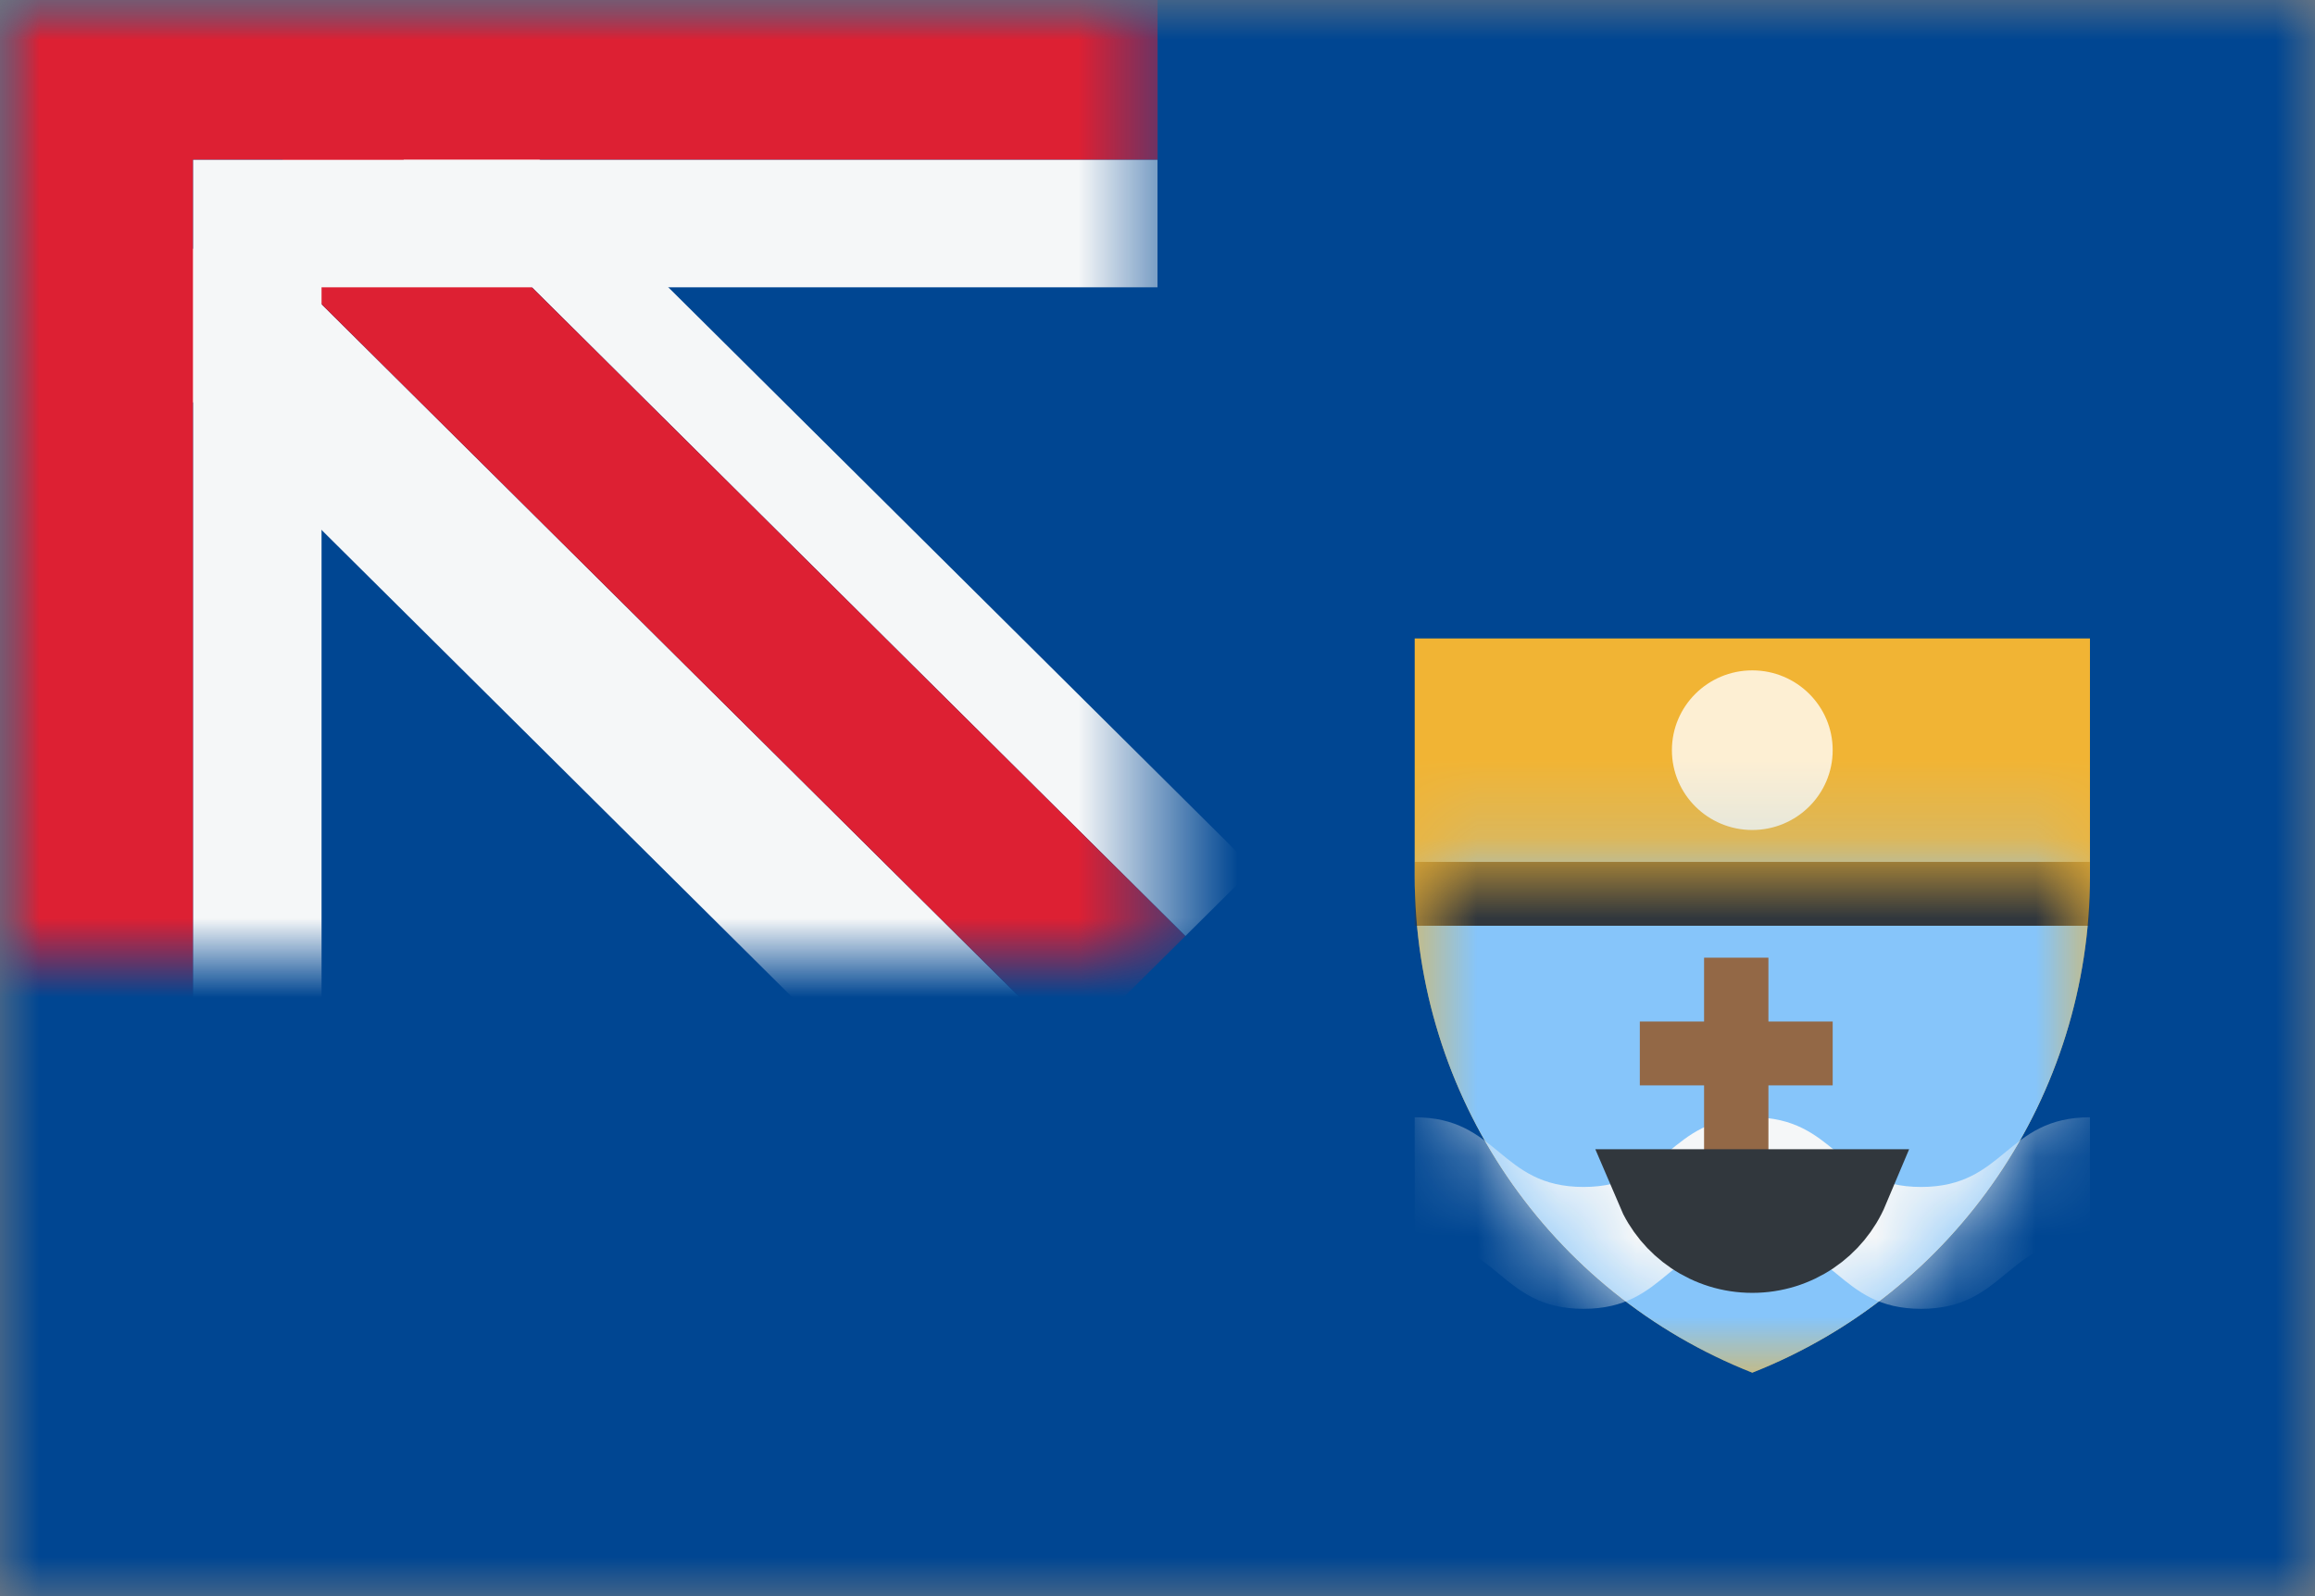 <svg width="29" height="20" viewBox="0 0 29 20" fill="none" xmlns="http://www.w3.org/2000/svg">
<rect x="0" y="0" width="29" height="20" fill="#808080" stroke="none"/>
<mask id="mask0_11482_7280" style="mask-type:alpha" maskUnits="userSpaceOnUse" x="0" y="0" width="29" height="20">
<rect width="29" height="20" fill="#D9D9D9"/>
</mask>
<g mask="url(#mask0_11482_7280)">
<rect width="29" height="20" fill="#004692"/>
<mask id="mask1_11482_7280" style="mask-type:alpha" maskUnits="userSpaceOnUse" x="0" y="0" width="15" height="12">
<path d="M0 12L-1.31134e-06 0L14.5 -2.53526e-07L14.5 12L0 12Z" fill="#002F6C"/>
</mask>
<g mask="url(#mask1_11482_7280)">
<rect width="14.5" height="14.4" fill="#004692"/>
<path d="M5.152 0.402L4.297 1.25L14.849 11.729L15.703 10.881L5.152 0.402Z" fill="#F5F7F8"/>
<path d="M2.873 2.665L1.449 4.079L12.001 14.558L13.425 13.143L2.873 2.665Z" fill="#F5F7F8"/>
<path d="M2.873 2.665L4.297 1.25L14.849 11.729L13.425 13.143L2.873 2.665Z" fill="#DD2033"/>
<path d="M2.417 14H4.028L4.028 3.6H14.5V2H2.417V14Z" fill="#F5F7F8"/>
<path d="M0 14H2.417L2.417 2H14.501V0H0V14Z" fill="#DD2033"/>
</g>
<path d="M17.722 8H26.181V10.979C26.181 13.724 24.504 16.191 21.951 17.2C19.399 16.191 17.722 13.724 17.722 10.979V8Z" fill="#F1B434"/>
<ellipse cx="21.951" cy="9.4" rx="1.007" ry="1" fill="#FDEFD3"/>
<mask id="mask2_11482_7280" style="mask-type:alpha" maskUnits="userSpaceOnUse" x="17" y="10" width="10" height="8">
<rect x="17.722" y="10.8" width="8.458" height="6.4" fill="#D9D9D9"/>
</mask>
<g mask="url(#mask2_11482_7280)">
<path d="M17.722 8H26.181V10.979C26.181 13.724 24.504 16.191 21.951 17.2C19.399 16.191 17.722 13.724 17.722 10.979V8Z" fill="#86C5FA"/>
<rect x="17.922" y="11" width="8.058" height="0.4" fill="#31373D" stroke="#31373D" stroke-width="0.4"/>
</g>
<mask id="mask3_11482_7280" style="mask-type:alpha" maskUnits="userSpaceOnUse" x="17" y="8" width="10" height="10">
<path d="M17.722 8H26.181V10.979C26.181 13.724 24.504 16.191 21.951 17.2C19.399 16.191 17.722 13.724 17.722 10.979V8Z" fill="#F1B434"/>
</mask>
<g mask="url(#mask3_11482_7280)">
<path d="M21.951 14C20.894 14 20.894 14.873 19.837 14.873C18.779 14.873 18.779 14 17.722 14V15.527C18.779 15.527 18.779 16.4 19.837 16.4C20.894 16.4 20.894 15.527 21.951 15.527C23.009 15.527 23.009 16.4 24.066 16.4C25.123 16.4 25.123 15.527 26.181 15.527V14C25.123 14 25.123 14.873 24.066 14.873C23.009 14.873 23.009 14 21.951 14Z" fill="#F5F7F8"/>
</g>
<path d="M22.153 12H21.347V12.8L20.542 12.8V13.6H21.347V15.2H22.153V13.6H22.958V12.8L22.153 12.8V12Z" fill="#936846"/>
<path d="M23.163 14.9C22.966 15.368 22.499 15.7 21.951 15.7C21.404 15.7 20.937 15.368 20.739 14.9H23.163Z" fill="#31373D" stroke="#31373D"/>
</g>
</svg>
